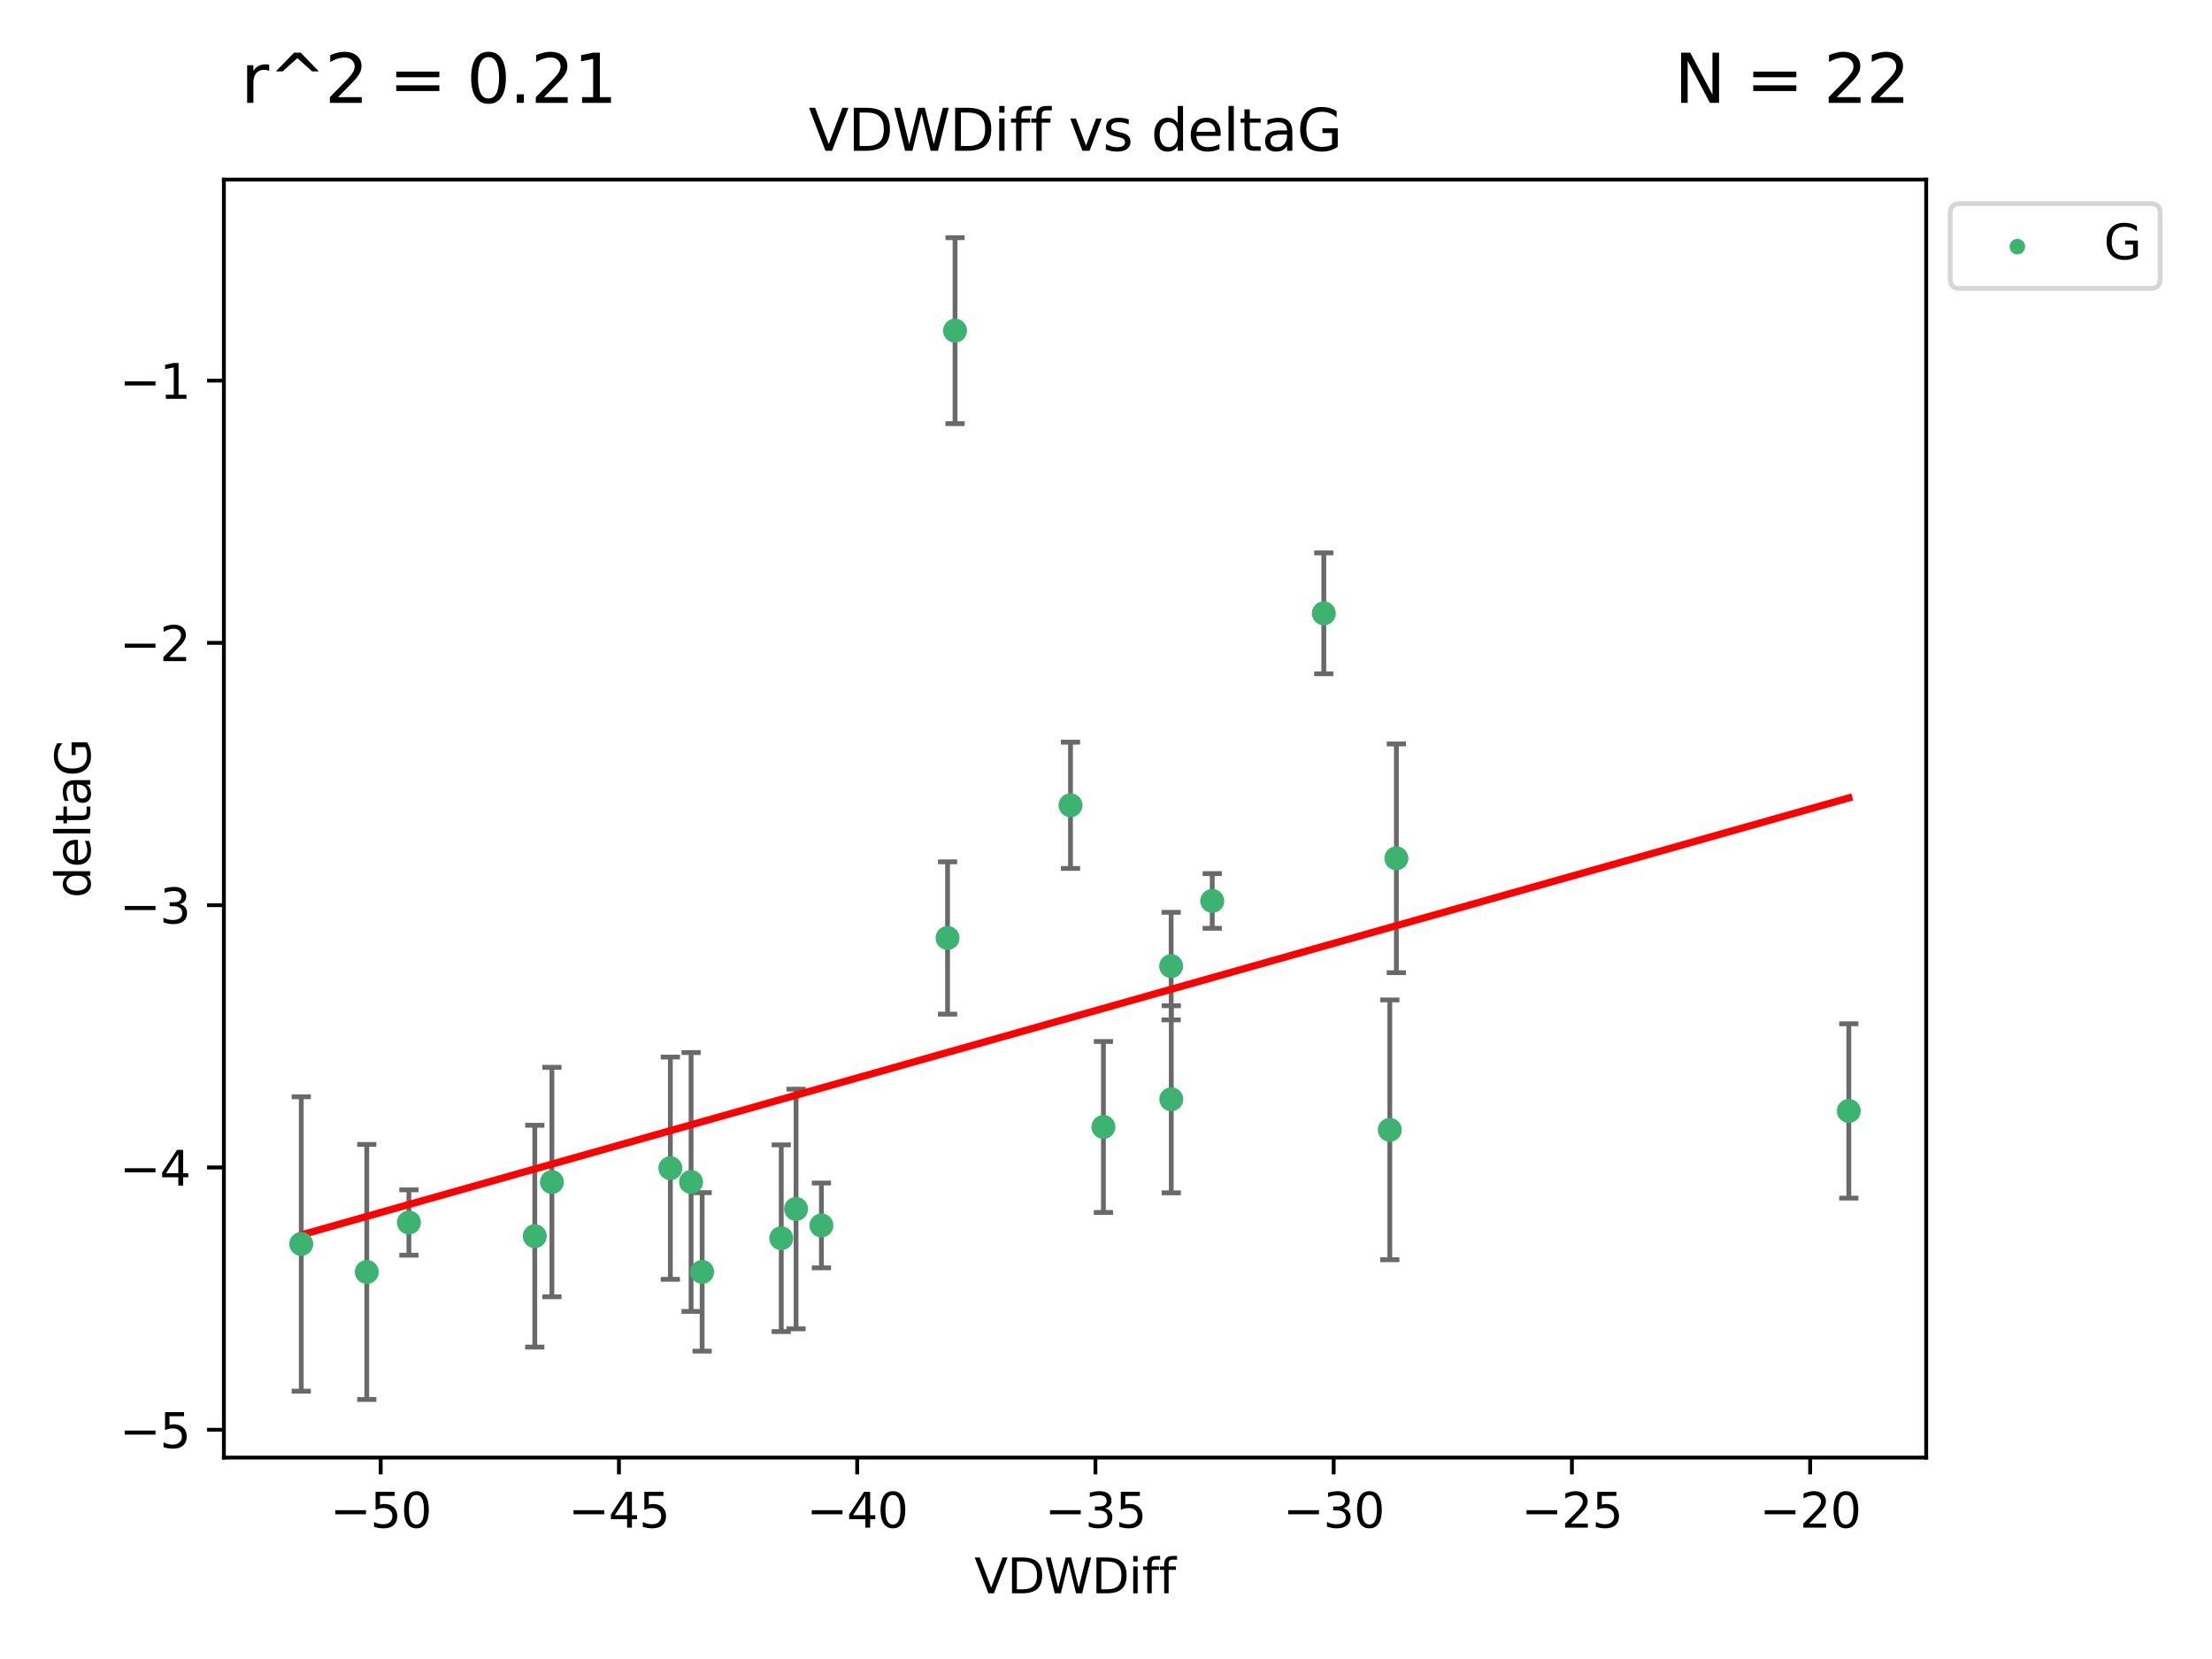<?xml version="1.0" encoding="utf-8" standalone="no"?>
<!DOCTYPE svg PUBLIC "-//W3C//DTD SVG 1.1//EN"
  "http://www.w3.org/Graphics/SVG/1.1/DTD/svg11.dtd">
<svg xmlns:xlink="http://www.w3.org/1999/xlink" width="460.8pt" height="345.6pt" viewBox="0 0 460.8 345.6" xmlns="http://www.w3.org/2000/svg" version="1.1">
 <defs>
  <style type="text/css">*{stroke-linejoin: round; stroke-linecap: butt}</style>
 </defs>
 <g id="figure_1">
  <g id="patch_1">
   <path d="M 0 345.6 
L 460.8 345.6 
L 460.8 0 
L 0 0 
z
" style="fill: #ffffff"/>
  </g>
  <g id="axes_1">
   <g id="patch_2">
    <path d="M 46.64 303.64 
L 401.26 303.64 
L 401.26 37.411 
L 46.64 37.411 
z
" style="fill: #ffffff"/>
   </g>
   <g id="PathCollection_1">
    <defs>
     <path id="mb3f21d7833" d="M 0 1.118 
C 0.297 1.118 0.581 1 0.791 0.791 
C 1 0.581 1.118 0.297 1.118 0 
C 1.118 -0.297 1 -0.581 0.791 -0.791 
C 0.581 -1 0.297 -1.118 0 -1.118 
C -0.297 -1.118 -0.581 -1 -0.791 -0.791 
C -1 -0.581 -1.118 -0.297 -1.118 0 
C -1.118 0.297 -1 0.581 -0.791 0.791 
C -0.581 1 -0.297 1.118 0 1.118 
z
" style="stroke: #3cb371"/>
    </defs>
    <g clip-path="url(#pd05e2913fe)">
     <use xlink:href="#mb3f21d7833" x="76.404" y="264.972" style="fill: #3cb371; stroke: #3cb371"/>
     <use xlink:href="#mb3f21d7833" x="139.648" y="243.357" style="fill: #3cb371; stroke: #3cb371"/>
     <use xlink:href="#mb3f21d7833" x="62.759" y="259.141" style="fill: #3cb371; stroke: #3cb371"/>
     <use xlink:href="#mb3f21d7833" x="165.834" y="251.854" style="fill: #3cb371; stroke: #3cb371"/>
     <use xlink:href="#mb3f21d7833" x="111.405" y="257.518" style="fill: #3cb371; stroke: #3cb371"/>
     <use xlink:href="#mb3f21d7833" x="143.964" y="246.229" style="fill: #3cb371; stroke: #3cb371"/>
     <use xlink:href="#mb3f21d7833" x="171.115" y="255.28" style="fill: #3cb371; stroke: #3cb371"/>
     <use xlink:href="#mb3f21d7833" x="162.749" y="257.942" style="fill: #3cb371; stroke: #3cb371"/>
     <use xlink:href="#mb3f21d7833" x="198.95" y="68.883" style="fill: #3cb371; stroke: #3cb371"/>
     <use xlink:href="#mb3f21d7833" x="85.18" y="254.674" style="fill: #3cb371; stroke: #3cb371"/>
     <use xlink:href="#mb3f21d7833" x="114.971" y="246.241" style="fill: #3cb371; stroke: #3cb371"/>
     <use xlink:href="#mb3f21d7833" x="146.271" y="264.956" style="fill: #3cb371; stroke: #3cb371"/>
     <use xlink:href="#mb3f21d7833" x="229.861" y="234.768" style="fill: #3cb371; stroke: #3cb371"/>
     <use xlink:href="#mb3f21d7833" x="243.971" y="201.259" style="fill: #3cb371; stroke: #3cb371"/>
     <use xlink:href="#mb3f21d7833" x="243.998" y="229.002" style="fill: #3cb371; stroke: #3cb371"/>
     <use xlink:href="#mb3f21d7833" x="275.773" y="127.765" style="fill: #3cb371; stroke: #3cb371"/>
     <use xlink:href="#mb3f21d7833" x="223.004" y="167.759" style="fill: #3cb371; stroke: #3cb371"/>
     <use xlink:href="#mb3f21d7833" x="252.532" y="187.683" style="fill: #3cb371; stroke: #3cb371"/>
     <use xlink:href="#mb3f21d7833" x="197.395" y="195.399" style="fill: #3cb371; stroke: #3cb371"/>
     <use xlink:href="#mb3f21d7833" x="290.89" y="178.803" style="fill: #3cb371; stroke: #3cb371"/>
     <use xlink:href="#mb3f21d7833" x="289.522" y="235.362" style="fill: #3cb371; stroke: #3cb371"/>
     <use xlink:href="#mb3f21d7833" x="385.141" y="231.428" style="fill: #3cb371; stroke: #3cb371"/>
    </g>
   </g>
   <g id="matplotlib.axis_1">
    <g id="xtick_1">
     <g id="line2d_1">
      <defs>
       <path id="me0651beda6" d="M 0 0 
L 0 3.5 
" style="stroke: #000000; stroke-width: 0.8"/>
      </defs>
      <g>
       <use xlink:href="#me0651beda6" x="79.307" y="303.64" style="stroke: #000000; stroke-width: 0.8"/>
      </g>
     </g>
     <g id="text_1">
      <!-- −50 -->
      <g transform="translate(68.755 318.238)scale(0.1 -0.1)">
       <defs>
        <path id="DejaVuSans-2212" d="M 678 2272 
L 4684 2272 
L 4684 1741 
L 678 1741 
L 678 2272 
z
" transform="scale(0.016)"/>
        <path id="DejaVuSans-35" d="M 691 4666 
L 3169 4666 
L 3169 4134 
L 1269 4134 
L 1269 2991 
Q 1406 3038 1543 3061 
Q 1681 3084 1819 3084 
Q 2600 3084 3056 2656 
Q 3513 2228 3513 1497 
Q 3513 744 3044 326 
Q 2575 -91 1722 -91 
Q 1428 -91 1123 -41 
Q 819 9 494 109 
L 494 744 
Q 775 591 1075 516 
Q 1375 441 1709 441 
Q 2250 441 2565 725 
Q 2881 1009 2881 1497 
Q 2881 1984 2565 2268 
Q 2250 2553 1709 2553 
Q 1456 2553 1204 2497 
Q 953 2441 691 2322 
L 691 4666 
z
" transform="scale(0.016)"/>
        <path id="DejaVuSans-30" d="M 2034 4250 
Q 1547 4250 1301 3770 
Q 1056 3291 1056 2328 
Q 1056 1369 1301 889 
Q 1547 409 2034 409 
Q 2525 409 2770 889 
Q 3016 1369 3016 2328 
Q 3016 3291 2770 3770 
Q 2525 4250 2034 4250 
z
M 2034 4750 
Q 2819 4750 3233 4129 
Q 3647 3509 3647 2328 
Q 3647 1150 3233 529 
Q 2819 -91 2034 -91 
Q 1250 -91 836 529 
Q 422 1150 422 2328 
Q 422 3509 836 4129 
Q 1250 4750 2034 4750 
z
" transform="scale(0.016)"/>
       </defs>
       <use xlink:href="#DejaVuSans-2212"/>
       <use xlink:href="#DejaVuSans-35" x="83.789"/>
       <use xlink:href="#DejaVuSans-30" x="147.412"/>
      </g>
     </g>
    </g>
    <g id="xtick_2">
     <g id="line2d_2">
      <g>
       <use xlink:href="#me0651beda6" x="128.937" y="303.64" style="stroke: #000000; stroke-width: 0.8"/>
      </g>
     </g>
     <g id="text_2">
      <!-- −45 -->
      <g transform="translate(118.385 318.238)scale(0.1 -0.1)">
       <defs>
        <path id="DejaVuSans-34" d="M 2419 4116 
L 825 1625 
L 2419 1625 
L 2419 4116 
z
M 2253 4666 
L 3047 4666 
L 3047 1625 
L 3713 1625 
L 3713 1100 
L 3047 1100 
L 3047 0 
L 2419 0 
L 2419 1100 
L 313 1100 
L 313 1709 
L 2253 4666 
z
" transform="scale(0.016)"/>
       </defs>
       <use xlink:href="#DejaVuSans-2212"/>
       <use xlink:href="#DejaVuSans-34" x="83.789"/>
       <use xlink:href="#DejaVuSans-35" x="147.412"/>
      </g>
     </g>
    </g>
    <g id="xtick_3">
     <g id="line2d_3">
      <g>
       <use xlink:href="#me0651beda6" x="178.568" y="303.64" style="stroke: #000000; stroke-width: 0.8"/>
      </g>
     </g>
     <g id="text_3">
      <!-- −40 -->
      <g transform="translate(168.016 318.238)scale(0.1 -0.1)">
       <use xlink:href="#DejaVuSans-2212"/>
       <use xlink:href="#DejaVuSans-34" x="83.789"/>
       <use xlink:href="#DejaVuSans-30" x="147.412"/>
      </g>
     </g>
    </g>
    <g id="xtick_4">
     <g id="line2d_4">
      <g>
       <use xlink:href="#me0651beda6" x="228.198" y="303.64" style="stroke: #000000; stroke-width: 0.8"/>
      </g>
     </g>
     <g id="text_4">
      <!-- −35 -->
      <g transform="translate(217.646 318.238)scale(0.1 -0.1)">
       <defs>
        <path id="DejaVuSans-33" d="M 2597 2516 
Q 3050 2419 3304 2112 
Q 3559 1806 3559 1356 
Q 3559 666 3084 287 
Q 2609 -91 1734 -91 
Q 1441 -91 1130 -33 
Q 819 25 488 141 
L 488 750 
Q 750 597 1062 519 
Q 1375 441 1716 441 
Q 2309 441 2620 675 
Q 2931 909 2931 1356 
Q 2931 1769 2642 2001 
Q 2353 2234 1838 2234 
L 1294 2234 
L 1294 2753 
L 1863 2753 
Q 2328 2753 2575 2939 
Q 2822 3125 2822 3475 
Q 2822 3834 2567 4026 
Q 2313 4219 1838 4219 
Q 1578 4219 1281 4162 
Q 984 4106 628 3988 
L 628 4550 
Q 988 4650 1302 4700 
Q 1616 4750 1894 4750 
Q 2613 4750 3031 4423 
Q 3450 4097 3450 3541 
Q 3450 3153 3228 2886 
Q 3006 2619 2597 2516 
z
" transform="scale(0.016)"/>
       </defs>
       <use xlink:href="#DejaVuSans-2212"/>
       <use xlink:href="#DejaVuSans-33" x="83.789"/>
       <use xlink:href="#DejaVuSans-35" x="147.412"/>
      </g>
     </g>
    </g>
    <g id="xtick_5">
     <g id="line2d_5">
      <g>
       <use xlink:href="#me0651beda6" x="277.829" y="303.64" style="stroke: #000000; stroke-width: 0.8"/>
      </g>
     </g>
     <g id="text_5">
      <!-- −30 -->
      <g transform="translate(267.277 318.238)scale(0.1 -0.1)">
       <use xlink:href="#DejaVuSans-2212"/>
       <use xlink:href="#DejaVuSans-33" x="83.789"/>
       <use xlink:href="#DejaVuSans-30" x="147.412"/>
      </g>
     </g>
    </g>
    <g id="xtick_6">
     <g id="line2d_6">
      <g>
       <use xlink:href="#me0651beda6" x="327.459" y="303.64" style="stroke: #000000; stroke-width: 0.8"/>
      </g>
     </g>
     <g id="text_6">
      <!-- −25 -->
      <g transform="translate(316.907 318.238)scale(0.1 -0.1)">
       <defs>
        <path id="DejaVuSans-32" d="M 1228 531 
L 3431 531 
L 3431 0 
L 469 0 
L 469 531 
Q 828 903 1448 1529 
Q 2069 2156 2228 2338 
Q 2531 2678 2651 2914 
Q 2772 3150 2772 3378 
Q 2772 3750 2511 3984 
Q 2250 4219 1831 4219 
Q 1534 4219 1204 4116 
Q 875 4013 500 3803 
L 500 4441 
Q 881 4594 1212 4672 
Q 1544 4750 1819 4750 
Q 2544 4750 2975 4387 
Q 3406 4025 3406 3419 
Q 3406 3131 3298 2873 
Q 3191 2616 2906 2266 
Q 2828 2175 2409 1742 
Q 1991 1309 1228 531 
z
" transform="scale(0.016)"/>
       </defs>
       <use xlink:href="#DejaVuSans-2212"/>
       <use xlink:href="#DejaVuSans-32" x="83.789"/>
       <use xlink:href="#DejaVuSans-35" x="147.412"/>
      </g>
     </g>
    </g>
    <g id="xtick_7">
     <g id="line2d_7">
      <g>
       <use xlink:href="#me0651beda6" x="377.09" y="303.64" style="stroke: #000000; stroke-width: 0.8"/>
      </g>
     </g>
     <g id="text_7">
      <!-- −20 -->
      <g transform="translate(366.538 318.238)scale(0.1 -0.1)">
       <use xlink:href="#DejaVuSans-2212"/>
       <use xlink:href="#DejaVuSans-32" x="83.789"/>
       <use xlink:href="#DejaVuSans-30" x="147.412"/>
      </g>
     </g>
    </g>
    <g id="text_8">
     <!-- VDWDiff -->
     <g transform="translate(202.977 331.917)scale(0.1 -0.1)">
      <defs>
       <path id="DejaVuSans-56" d="M 1831 0 
L 50 4666 
L 709 4666 
L 2188 738 
L 3669 4666 
L 4325 4666 
L 2547 0 
L 1831 0 
z
" transform="scale(0.016)"/>
       <path id="DejaVuSans-44" d="M 1259 4147 
L 1259 519 
L 2022 519 
Q 2988 519 3436 956 
Q 3884 1394 3884 2338 
Q 3884 3275 3436 3711 
Q 2988 4147 2022 4147 
L 1259 4147 
z
M 628 4666 
L 1925 4666 
Q 3281 4666 3915 4102 
Q 4550 3538 4550 2338 
Q 4550 1131 3912 565 
Q 3275 0 1925 0 
L 628 0 
L 628 4666 
z
" transform="scale(0.016)"/>
       <path id="DejaVuSans-57" d="M 213 4666 
L 850 4666 
L 1831 722 
L 2809 4666 
L 3519 4666 
L 4500 722 
L 5478 4666 
L 6119 4666 
L 4947 0 
L 4153 0 
L 3169 4050 
L 2175 0 
L 1381 0 
L 213 4666 
z
" transform="scale(0.016)"/>
       <path id="DejaVuSans-69" d="M 603 3500 
L 1178 3500 
L 1178 0 
L 603 0 
L 603 3500 
z
M 603 4863 
L 1178 4863 
L 1178 4134 
L 603 4134 
L 603 4863 
z
" transform="scale(0.016)"/>
       <path id="DejaVuSans-66" d="M 2375 4863 
L 2375 4384 
L 1825 4384 
Q 1516 4384 1395 4259 
Q 1275 4134 1275 3809 
L 1275 3500 
L 2222 3500 
L 2222 3053 
L 1275 3053 
L 1275 0 
L 697 0 
L 697 3053 
L 147 3053 
L 147 3500 
L 697 3500 
L 697 3744 
Q 697 4328 969 4595 
Q 1241 4863 1831 4863 
L 2375 4863 
z
" transform="scale(0.016)"/>
      </defs>
      <use xlink:href="#DejaVuSans-56"/>
      <use xlink:href="#DejaVuSans-44" x="68.408"/>
      <use xlink:href="#DejaVuSans-57" x="145.41"/>
      <use xlink:href="#DejaVuSans-44" x="244.287"/>
      <use xlink:href="#DejaVuSans-69" x="321.289"/>
      <use xlink:href="#DejaVuSans-66" x="349.072"/>
      <use xlink:href="#DejaVuSans-66" x="384.277"/>
     </g>
    </g>
   </g>
   <g id="matplotlib.axis_2">
    <g id="ytick_1">
     <g id="line2d_8">
      <defs>
       <path id="m5c921b31ed" d="M 0 0 
L -3.5 0 
" style="stroke: #000000; stroke-width: 0.8"/>
      </defs>
      <g>
       <use xlink:href="#m5c921b31ed" x="46.64" y="297.844" style="stroke: #000000; stroke-width: 0.8"/>
      </g>
     </g>
     <g id="text_9">
      <!-- −5 -->
      <g transform="translate(24.898 301.643)scale(0.1 -0.1)">
       <use xlink:href="#DejaVuSans-2212"/>
       <use xlink:href="#DejaVuSans-35" x="83.789"/>
      </g>
     </g>
    </g>
    <g id="ytick_2">
     <g id="line2d_9">
      <g>
       <use xlink:href="#m5c921b31ed" x="46.64" y="243.204" style="stroke: #000000; stroke-width: 0.8"/>
      </g>
     </g>
     <g id="text_10">
      <!-- −4 -->
      <g transform="translate(24.898 247.003)scale(0.1 -0.1)">
       <use xlink:href="#DejaVuSans-2212"/>
       <use xlink:href="#DejaVuSans-34" x="83.789"/>
      </g>
     </g>
    </g>
    <g id="ytick_3">
     <g id="line2d_10">
      <g>
       <use xlink:href="#m5c921b31ed" x="46.64" y="188.564" style="stroke: #000000; stroke-width: 0.8"/>
      </g>
     </g>
     <g id="text_11">
      <!-- −3 -->
      <g transform="translate(24.898 192.364)scale(0.1 -0.1)">
       <use xlink:href="#DejaVuSans-2212"/>
       <use xlink:href="#DejaVuSans-33" x="83.789"/>
      </g>
     </g>
    </g>
    <g id="ytick_4">
     <g id="line2d_11">
      <g>
       <use xlink:href="#m5c921b31ed" x="46.64" y="133.924" style="stroke: #000000; stroke-width: 0.8"/>
      </g>
     </g>
     <g id="text_12">
      <!-- −2 -->
      <g transform="translate(24.898 137.724)scale(0.1 -0.1)">
       <use xlink:href="#DejaVuSans-2212"/>
       <use xlink:href="#DejaVuSans-32" x="83.789"/>
      </g>
     </g>
    </g>
    <g id="ytick_5">
     <g id="line2d_12">
      <g>
       <use xlink:href="#m5c921b31ed" x="46.64" y="79.284" style="stroke: #000000; stroke-width: 0.8"/>
      </g>
     </g>
     <g id="text_13">
      <!-- −1 -->
      <g transform="translate(24.898 83.084)scale(0.1 -0.1)">
       <defs>
        <path id="DejaVuSans-31" d="M 794 531 
L 1825 531 
L 1825 4091 
L 703 3866 
L 703 4441 
L 1819 4666 
L 2450 4666 
L 2450 531 
L 3481 531 
L 3481 0 
L 794 0 
L 794 531 
z
" transform="scale(0.016)"/>
       </defs>
       <use xlink:href="#DejaVuSans-2212"/>
       <use xlink:href="#DejaVuSans-31" x="83.789"/>
      </g>
     </g>
    </g>
    <g id="text_14">
     <!-- deltaG -->
     <g transform="translate(18.818 187.064)rotate(-90)scale(0.1 -0.1)">
      <defs>
       <path id="DejaVuSans-64" d="M 2906 2969 
L 2906 4863 
L 3481 4863 
L 3481 0 
L 2906 0 
L 2906 525 
Q 2725 213 2448 61 
Q 2172 -91 1784 -91 
Q 1150 -91 751 415 
Q 353 922 353 1747 
Q 353 2572 751 3078 
Q 1150 3584 1784 3584 
Q 2172 3584 2448 3432 
Q 2725 3281 2906 2969 
z
M 947 1747 
Q 947 1113 1208 752 
Q 1469 391 1925 391 
Q 2381 391 2643 752 
Q 2906 1113 2906 1747 
Q 2906 2381 2643 2742 
Q 2381 3103 1925 3103 
Q 1469 3103 1208 2742 
Q 947 2381 947 1747 
z
" transform="scale(0.016)"/>
       <path id="DejaVuSans-65" d="M 3597 1894 
L 3597 1613 
L 953 1613 
Q 991 1019 1311 708 
Q 1631 397 2203 397 
Q 2534 397 2845 478 
Q 3156 559 3463 722 
L 3463 178 
Q 3153 47 2828 -22 
Q 2503 -91 2169 -91 
Q 1331 -91 842 396 
Q 353 884 353 1716 
Q 353 2575 817 3079 
Q 1281 3584 2069 3584 
Q 2775 3584 3186 3129 
Q 3597 2675 3597 1894 
z
M 3022 2063 
Q 3016 2534 2758 2815 
Q 2500 3097 2075 3097 
Q 1594 3097 1305 2825 
Q 1016 2553 972 2059 
L 3022 2063 
z
" transform="scale(0.016)"/>
       <path id="DejaVuSans-6c" d="M 603 4863 
L 1178 4863 
L 1178 0 
L 603 0 
L 603 4863 
z
" transform="scale(0.016)"/>
       <path id="DejaVuSans-74" d="M 1172 4494 
L 1172 3500 
L 2356 3500 
L 2356 3053 
L 1172 3053 
L 1172 1153 
Q 1172 725 1289 603 
Q 1406 481 1766 481 
L 2356 481 
L 2356 0 
L 1766 0 
Q 1100 0 847 248 
Q 594 497 594 1153 
L 594 3053 
L 172 3053 
L 172 3500 
L 594 3500 
L 594 4494 
L 1172 4494 
z
" transform="scale(0.016)"/>
       <path id="DejaVuSans-61" d="M 2194 1759 
Q 1497 1759 1228 1600 
Q 959 1441 959 1056 
Q 959 750 1161 570 
Q 1363 391 1709 391 
Q 2188 391 2477 730 
Q 2766 1069 2766 1631 
L 2766 1759 
L 2194 1759 
z
M 3341 1997 
L 3341 0 
L 2766 0 
L 2766 531 
Q 2569 213 2275 61 
Q 1981 -91 1556 -91 
Q 1019 -91 701 211 
Q 384 513 384 1019 
Q 384 1609 779 1909 
Q 1175 2209 1959 2209 
L 2766 2209 
L 2766 2266 
Q 2766 2663 2505 2880 
Q 2244 3097 1772 3097 
Q 1472 3097 1187 3025 
Q 903 2953 641 2809 
L 641 3341 
Q 956 3463 1253 3523 
Q 1550 3584 1831 3584 
Q 2591 3584 2966 3190 
Q 3341 2797 3341 1997 
z
" transform="scale(0.016)"/>
       <path id="DejaVuSans-47" d="M 3809 666 
L 3809 1919 
L 2778 1919 
L 2778 2438 
L 4434 2438 
L 4434 434 
Q 4069 175 3628 42 
Q 3188 -91 2688 -91 
Q 1594 -91 976 548 
Q 359 1188 359 2328 
Q 359 3472 976 4111 
Q 1594 4750 2688 4750 
Q 3144 4750 3555 4637 
Q 3966 4525 4313 4306 
L 4313 3634 
Q 3963 3931 3569 4081 
Q 3175 4231 2741 4231 
Q 1884 4231 1454 3753 
Q 1025 3275 1025 2328 
Q 1025 1384 1454 906 
Q 1884 428 2741 428 
Q 3075 428 3337 486 
Q 3600 544 3809 666 
z
" transform="scale(0.016)"/>
      </defs>
      <use xlink:href="#DejaVuSans-64"/>
      <use xlink:href="#DejaVuSans-65" x="63.477"/>
      <use xlink:href="#DejaVuSans-6c" x="125"/>
      <use xlink:href="#DejaVuSans-74" x="152.783"/>
      <use xlink:href="#DejaVuSans-61" x="191.992"/>
      <use xlink:href="#DejaVuSans-47" x="253.271"/>
     </g>
    </g>
   </g>
   <g id="LineCollection_1">
    <path d="M 76.404 291.539 
L 76.404 238.405 
" clip-path="url(#pd05e2913fe)" style="fill: none; stroke: #696969"/>
    <path d="M 139.648 266.51 
L 139.648 220.204 
" clip-path="url(#pd05e2913fe)" style="fill: none; stroke: #696969"/>
    <path d="M 62.759 289.801 
L 62.759 228.482 
" clip-path="url(#pd05e2913fe)" style="fill: none; stroke: #696969"/>
    <path d="M 165.834 276.82 
L 165.834 226.888 
" clip-path="url(#pd05e2913fe)" style="fill: none; stroke: #696969"/>
    <path d="M 111.405 280.619 
L 111.405 234.417 
" clip-path="url(#pd05e2913fe)" style="fill: none; stroke: #696969"/>
    <path d="M 143.964 273.192 
L 143.964 219.267 
" clip-path="url(#pd05e2913fe)" style="fill: none; stroke: #696969"/>
    <path d="M 171.115 264.116 
L 171.115 246.445 
" clip-path="url(#pd05e2913fe)" style="fill: none; stroke: #696969"/>
    <path d="M 162.749 277.391 
L 162.749 238.493 
" clip-path="url(#pd05e2913fe)" style="fill: none; stroke: #696969"/>
    <path d="M 198.95 88.254 
L 198.95 49.513 
" clip-path="url(#pd05e2913fe)" style="fill: none; stroke: #696969"/>
    <path d="M 85.18 261.477 
L 85.18 247.87 
" clip-path="url(#pd05e2913fe)" style="fill: none; stroke: #696969"/>
    <path d="M 114.971 270.142 
L 114.971 222.34 
" clip-path="url(#pd05e2913fe)" style="fill: none; stroke: #696969"/>
    <path d="M 146.271 281.463 
L 146.271 248.45 
" clip-path="url(#pd05e2913fe)" style="fill: none; stroke: #696969"/>
    <path d="M 229.861 252.578 
L 229.861 216.959 
" clip-path="url(#pd05e2913fe)" style="fill: none; stroke: #696969"/>
    <path d="M 243.971 212.466 
L 243.971 190.051 
" clip-path="url(#pd05e2913fe)" style="fill: none; stroke: #696969"/>
    <path d="M 243.998 248.489 
L 243.998 209.516 
" clip-path="url(#pd05e2913fe)" style="fill: none; stroke: #696969"/>
    <path d="M 275.773 140.357 
L 275.773 115.174 
" clip-path="url(#pd05e2913fe)" style="fill: none; stroke: #696969"/>
    <path d="M 223.004 180.911 
L 223.004 154.608 
" clip-path="url(#pd05e2913fe)" style="fill: none; stroke: #696969"/>
    <path d="M 252.532 193.382 
L 252.532 181.984 
" clip-path="url(#pd05e2913fe)" style="fill: none; stroke: #696969"/>
    <path d="M 197.395 211.267 
L 197.395 179.53 
" clip-path="url(#pd05e2913fe)" style="fill: none; stroke: #696969"/>
    <path d="M 290.89 202.627 
L 290.89 154.978 
" clip-path="url(#pd05e2913fe)" style="fill: none; stroke: #696969"/>
    <path d="M 289.522 262.421 
L 289.522 208.303 
" clip-path="url(#pd05e2913fe)" style="fill: none; stroke: #696969"/>
    <path d="M 385.141 249.586 
L 385.141 213.27 
" clip-path="url(#pd05e2913fe)" style="fill: none; stroke: #696969"/>
   </g>
   <g id="line2d_13">
    <defs>
     <path id="mfa172a8f27" d="M 2 0 
L -2 -0 
" style="stroke: #696969"/>
    </defs>
    <g clip-path="url(#pd05e2913fe)">
     <use xlink:href="#mfa172a8f27" x="76.404" y="291.539" style="fill: #696969; stroke: #696969"/>
     <use xlink:href="#mfa172a8f27" x="139.648" y="266.51" style="fill: #696969; stroke: #696969"/>
     <use xlink:href="#mfa172a8f27" x="62.759" y="289.801" style="fill: #696969; stroke: #696969"/>
     <use xlink:href="#mfa172a8f27" x="165.834" y="276.82" style="fill: #696969; stroke: #696969"/>
     <use xlink:href="#mfa172a8f27" x="111.405" y="280.619" style="fill: #696969; stroke: #696969"/>
     <use xlink:href="#mfa172a8f27" x="143.964" y="273.192" style="fill: #696969; stroke: #696969"/>
     <use xlink:href="#mfa172a8f27" x="171.115" y="264.116" style="fill: #696969; stroke: #696969"/>
     <use xlink:href="#mfa172a8f27" x="162.749" y="277.391" style="fill: #696969; stroke: #696969"/>
     <use xlink:href="#mfa172a8f27" x="198.95" y="88.254" style="fill: #696969; stroke: #696969"/>
     <use xlink:href="#mfa172a8f27" x="85.18" y="261.477" style="fill: #696969; stroke: #696969"/>
     <use xlink:href="#mfa172a8f27" x="114.971" y="270.142" style="fill: #696969; stroke: #696969"/>
     <use xlink:href="#mfa172a8f27" x="146.271" y="281.463" style="fill: #696969; stroke: #696969"/>
     <use xlink:href="#mfa172a8f27" x="229.861" y="252.578" style="fill: #696969; stroke: #696969"/>
     <use xlink:href="#mfa172a8f27" x="243.971" y="212.466" style="fill: #696969; stroke: #696969"/>
     <use xlink:href="#mfa172a8f27" x="243.998" y="248.489" style="fill: #696969; stroke: #696969"/>
     <use xlink:href="#mfa172a8f27" x="275.773" y="140.357" style="fill: #696969; stroke: #696969"/>
     <use xlink:href="#mfa172a8f27" x="223.004" y="180.911" style="fill: #696969; stroke: #696969"/>
     <use xlink:href="#mfa172a8f27" x="252.532" y="193.382" style="fill: #696969; stroke: #696969"/>
     <use xlink:href="#mfa172a8f27" x="197.395" y="211.267" style="fill: #696969; stroke: #696969"/>
     <use xlink:href="#mfa172a8f27" x="290.89" y="202.627" style="fill: #696969; stroke: #696969"/>
     <use xlink:href="#mfa172a8f27" x="289.522" y="262.421" style="fill: #696969; stroke: #696969"/>
     <use xlink:href="#mfa172a8f27" x="385.141" y="249.586" style="fill: #696969; stroke: #696969"/>
    </g>
   </g>
   <g id="line2d_14">
    <g clip-path="url(#pd05e2913fe)">
     <use xlink:href="#mfa172a8f27" x="76.404" y="238.405" style="fill: #696969; stroke: #696969"/>
     <use xlink:href="#mfa172a8f27" x="139.648" y="220.204" style="fill: #696969; stroke: #696969"/>
     <use xlink:href="#mfa172a8f27" x="62.759" y="228.482" style="fill: #696969; stroke: #696969"/>
     <use xlink:href="#mfa172a8f27" x="165.834" y="226.888" style="fill: #696969; stroke: #696969"/>
     <use xlink:href="#mfa172a8f27" x="111.405" y="234.417" style="fill: #696969; stroke: #696969"/>
     <use xlink:href="#mfa172a8f27" x="143.964" y="219.267" style="fill: #696969; stroke: #696969"/>
     <use xlink:href="#mfa172a8f27" x="171.115" y="246.445" style="fill: #696969; stroke: #696969"/>
     <use xlink:href="#mfa172a8f27" x="162.749" y="238.493" style="fill: #696969; stroke: #696969"/>
     <use xlink:href="#mfa172a8f27" x="198.95" y="49.513" style="fill: #696969; stroke: #696969"/>
     <use xlink:href="#mfa172a8f27" x="85.18" y="247.87" style="fill: #696969; stroke: #696969"/>
     <use xlink:href="#mfa172a8f27" x="114.971" y="222.34" style="fill: #696969; stroke: #696969"/>
     <use xlink:href="#mfa172a8f27" x="146.271" y="248.45" style="fill: #696969; stroke: #696969"/>
     <use xlink:href="#mfa172a8f27" x="229.861" y="216.959" style="fill: #696969; stroke: #696969"/>
     <use xlink:href="#mfa172a8f27" x="243.971" y="190.051" style="fill: #696969; stroke: #696969"/>
     <use xlink:href="#mfa172a8f27" x="243.998" y="209.516" style="fill: #696969; stroke: #696969"/>
     <use xlink:href="#mfa172a8f27" x="275.773" y="115.174" style="fill: #696969; stroke: #696969"/>
     <use xlink:href="#mfa172a8f27" x="223.004" y="154.608" style="fill: #696969; stroke: #696969"/>
     <use xlink:href="#mfa172a8f27" x="252.532" y="181.984" style="fill: #696969; stroke: #696969"/>
     <use xlink:href="#mfa172a8f27" x="197.395" y="179.53" style="fill: #696969; stroke: #696969"/>
     <use xlink:href="#mfa172a8f27" x="290.89" y="154.978" style="fill: #696969; stroke: #696969"/>
     <use xlink:href="#mfa172a8f27" x="289.522" y="208.303" style="fill: #696969; stroke: #696969"/>
     <use xlink:href="#mfa172a8f27" x="385.141" y="213.27" style="fill: #696969; stroke: #696969"/>
    </g>
   </g>
   <g id="line2d_15">
    <path d="M 76.404 253.4 
L 139.648 235.542 
L 62.759 257.253 
L 165.834 228.148 
L 111.405 243.517 
L 143.964 234.323 
L 171.115 226.656 
L 162.749 229.019 
L 198.95 218.797 
L 85.18 250.922 
L 114.971 242.51 
L 146.271 233.672 
L 229.861 210.068 
L 243.971 206.084 
L 243.998 206.076 
L 275.773 197.104 
L 223.004 212.004 
L 252.532 203.666 
L 197.395 219.236 
L 290.89 192.835 
L 289.522 193.222 
L 385.141 166.221 
" clip-path="url(#pd05e2913fe)" style="fill: none; stroke: #ff0000; stroke-width: 1.5; stroke-linecap: square"/>
   </g>
   <g id="line2d_16">
    <defs>
     <path id="m84d184f201" d="M 0 2 
C 0.53 2 1.039 1.789 1.414 1.414 
C 1.789 1.039 2 0.53 2 0 
C 2 -0.53 1.789 -1.039 1.414 -1.414 
C 1.039 -1.789 0.53 -2 0 -2 
C -0.53 -2 -1.039 -1.789 -1.414 -1.414 
C -1.789 -1.039 -2 -0.53 -2 0 
C -2 0.53 -1.789 1.039 -1.414 1.414 
C -1.039 1.789 -0.53 2 0 2 
z
" style="stroke: #3cb371"/>
    </defs>
    <g clip-path="url(#pd05e2913fe)">
     <use xlink:href="#m84d184f201" x="76.404" y="264.972" style="fill: #3cb371; stroke: #3cb371"/>
     <use xlink:href="#m84d184f201" x="139.648" y="243.357" style="fill: #3cb371; stroke: #3cb371"/>
     <use xlink:href="#m84d184f201" x="62.759" y="259.141" style="fill: #3cb371; stroke: #3cb371"/>
     <use xlink:href="#m84d184f201" x="165.834" y="251.854" style="fill: #3cb371; stroke: #3cb371"/>
     <use xlink:href="#m84d184f201" x="111.405" y="257.518" style="fill: #3cb371; stroke: #3cb371"/>
     <use xlink:href="#m84d184f201" x="143.964" y="246.229" style="fill: #3cb371; stroke: #3cb371"/>
     <use xlink:href="#m84d184f201" x="171.115" y="255.28" style="fill: #3cb371; stroke: #3cb371"/>
     <use xlink:href="#m84d184f201" x="162.749" y="257.942" style="fill: #3cb371; stroke: #3cb371"/>
     <use xlink:href="#m84d184f201" x="198.95" y="68.883" style="fill: #3cb371; stroke: #3cb371"/>
     <use xlink:href="#m84d184f201" x="85.18" y="254.674" style="fill: #3cb371; stroke: #3cb371"/>
     <use xlink:href="#m84d184f201" x="114.971" y="246.241" style="fill: #3cb371; stroke: #3cb371"/>
     <use xlink:href="#m84d184f201" x="146.271" y="264.956" style="fill: #3cb371; stroke: #3cb371"/>
     <use xlink:href="#m84d184f201" x="229.861" y="234.768" style="fill: #3cb371; stroke: #3cb371"/>
     <use xlink:href="#m84d184f201" x="243.971" y="201.259" style="fill: #3cb371; stroke: #3cb371"/>
     <use xlink:href="#m84d184f201" x="243.998" y="229.002" style="fill: #3cb371; stroke: #3cb371"/>
     <use xlink:href="#m84d184f201" x="275.773" y="127.765" style="fill: #3cb371; stroke: #3cb371"/>
     <use xlink:href="#m84d184f201" x="223.004" y="167.759" style="fill: #3cb371; stroke: #3cb371"/>
     <use xlink:href="#m84d184f201" x="252.532" y="187.683" style="fill: #3cb371; stroke: #3cb371"/>
     <use xlink:href="#m84d184f201" x="197.395" y="195.399" style="fill: #3cb371; stroke: #3cb371"/>
     <use xlink:href="#m84d184f201" x="290.89" y="178.803" style="fill: #3cb371; stroke: #3cb371"/>
     <use xlink:href="#m84d184f201" x="289.522" y="235.362" style="fill: #3cb371; stroke: #3cb371"/>
     <use xlink:href="#m84d184f201" x="385.141" y="231.428" style="fill: #3cb371; stroke: #3cb371"/>
    </g>
   </g>
   <g id="patch_3">
    <path d="M 46.64 303.64 
L 46.64 37.411 
" style="fill: none; stroke: #000000; stroke-width: 0.8; stroke-linejoin: miter; stroke-linecap: square"/>
   </g>
   <g id="patch_4">
    <path d="M 401.26 303.64 
L 401.26 37.411 
" style="fill: none; stroke: #000000; stroke-width: 0.8; stroke-linejoin: miter; stroke-linecap: square"/>
   </g>
   <g id="patch_5">
    <path d="M 46.64 303.64 
L 401.26 303.64 
" style="fill: none; stroke: #000000; stroke-width: 0.8; stroke-linejoin: miter; stroke-linecap: square"/>
   </g>
   <g id="patch_6">
    <path d="M 46.64 37.411 
L 401.26 37.411 
" style="fill: none; stroke: #000000; stroke-width: 0.8; stroke-linejoin: miter; stroke-linecap: square"/>
   </g>
   <g id="text_15">
    <!-- N = 22 -->
    <g transform="translate(348.795 21.426)scale(0.14 -0.14)">
     <defs>
      <path id="DejaVuSans-4e" d="M 628 4666 
L 1478 4666 
L 3547 763 
L 3547 4666 
L 4159 4666 
L 4159 0 
L 3309 0 
L 1241 3903 
L 1241 0 
L 628 0 
L 628 4666 
z
" transform="scale(0.016)"/>
      <path id="DejaVuSans-20" transform="scale(0.016)"/>
      <path id="DejaVuSans-3d" d="M 678 2906 
L 4684 2906 
L 4684 2381 
L 678 2381 
L 678 2906 
z
M 678 1631 
L 4684 1631 
L 4684 1100 
L 678 1100 
L 678 1631 
z
" transform="scale(0.016)"/>
     </defs>
     <use xlink:href="#DejaVuSans-4e"/>
     <use xlink:href="#DejaVuSans-20" x="74.805"/>
     <use xlink:href="#DejaVuSans-3d" x="106.592"/>
     <use xlink:href="#DejaVuSans-20" x="190.381"/>
     <use xlink:href="#DejaVuSans-32" x="222.168"/>
     <use xlink:href="#DejaVuSans-32" x="285.791"/>
    </g>
   </g>
   <g id="text_16">
    <!-- r^2 = 0.21 -->
    <g transform="translate(50.186 21.426)scale(0.14 -0.14)">
     <defs>
      <path id="DejaVuSans-72" d="M 2631 2963 
Q 2534 3019 2420 3045 
Q 2306 3072 2169 3072 
Q 1681 3072 1420 2755 
Q 1159 2438 1159 1844 
L 1159 0 
L 581 0 
L 581 3500 
L 1159 3500 
L 1159 2956 
Q 1341 3275 1631 3429 
Q 1922 3584 2338 3584 
Q 2397 3584 2469 3576 
Q 2541 3569 2628 3553 
L 2631 2963 
z
" transform="scale(0.016)"/>
      <path id="DejaVuSans-5e" d="M 2988 4666 
L 4684 2925 
L 4056 2925 
L 2681 4159 
L 1306 2925 
L 678 2925 
L 2375 4666 
L 2988 4666 
z
" transform="scale(0.016)"/>
      <path id="DejaVuSans-2e" d="M 684 794 
L 1344 794 
L 1344 0 
L 684 0 
L 684 794 
z
" transform="scale(0.016)"/>
     </defs>
     <use xlink:href="#DejaVuSans-72"/>
     <use xlink:href="#DejaVuSans-5e" x="41.113"/>
     <use xlink:href="#DejaVuSans-32" x="124.902"/>
     <use xlink:href="#DejaVuSans-20" x="188.525"/>
     <use xlink:href="#DejaVuSans-3d" x="220.312"/>
     <use xlink:href="#DejaVuSans-20" x="304.102"/>
     <use xlink:href="#DejaVuSans-30" x="335.889"/>
     <use xlink:href="#DejaVuSans-2e" x="399.512"/>
     <use xlink:href="#DejaVuSans-32" x="431.299"/>
     <use xlink:href="#DejaVuSans-31" x="494.922"/>
    </g>
   </g>
   <g id="text_17">
    <!-- VDWDiff vs deltaG -->
    <g transform="translate(168.445 31.411)scale(0.12 -0.12)">
     <defs>
      <path id="DejaVuSans-76" d="M 191 3500 
L 800 3500 
L 1894 563 
L 2988 3500 
L 3597 3500 
L 2284 0 
L 1503 0 
L 191 3500 
z
" transform="scale(0.016)"/>
      <path id="DejaVuSans-73" d="M 2834 3397 
L 2834 2853 
Q 2591 2978 2328 3040 
Q 2066 3103 1784 3103 
Q 1356 3103 1142 2972 
Q 928 2841 928 2578 
Q 928 2378 1081 2264 
Q 1234 2150 1697 2047 
L 1894 2003 
Q 2506 1872 2764 1633 
Q 3022 1394 3022 966 
Q 3022 478 2636 193 
Q 2250 -91 1575 -91 
Q 1294 -91 989 -36 
Q 684 19 347 128 
L 347 722 
Q 666 556 975 473 
Q 1284 391 1588 391 
Q 1994 391 2212 530 
Q 2431 669 2431 922 
Q 2431 1156 2273 1281 
Q 2116 1406 1581 1522 
L 1381 1569 
Q 847 1681 609 1914 
Q 372 2147 372 2553 
Q 372 3047 722 3315 
Q 1072 3584 1716 3584 
Q 2034 3584 2315 3537 
Q 2597 3491 2834 3397 
z
" transform="scale(0.016)"/>
     </defs>
     <use xlink:href="#DejaVuSans-56"/>
     <use xlink:href="#DejaVuSans-44" x="68.408"/>
     <use xlink:href="#DejaVuSans-57" x="145.41"/>
     <use xlink:href="#DejaVuSans-44" x="244.287"/>
     <use xlink:href="#DejaVuSans-69" x="321.289"/>
     <use xlink:href="#DejaVuSans-66" x="349.072"/>
     <use xlink:href="#DejaVuSans-66" x="384.277"/>
     <use xlink:href="#DejaVuSans-20" x="419.482"/>
     <use xlink:href="#DejaVuSans-76" x="451.27"/>
     <use xlink:href="#DejaVuSans-73" x="510.449"/>
     <use xlink:href="#DejaVuSans-20" x="562.549"/>
     <use xlink:href="#DejaVuSans-64" x="594.336"/>
     <use xlink:href="#DejaVuSans-65" x="657.812"/>
     <use xlink:href="#DejaVuSans-6c" x="719.336"/>
     <use xlink:href="#DejaVuSans-74" x="747.119"/>
     <use xlink:href="#DejaVuSans-61" x="786.328"/>
     <use xlink:href="#DejaVuSans-47" x="847.607"/>
    </g>
   </g>
   <g id="legend_1">
    <g id="patch_7">
     <path d="M 408.26 60.089 
L 448.008 60.089 
Q 450.008 60.089 450.008 58.089 
L 450.008 44.411 
Q 450.008 42.411 448.008 42.411 
L 408.26 42.411 
Q 406.26 42.411 406.26 44.411 
L 406.26 58.089 
Q 406.26 60.089 408.26 60.089 
z
" style="fill: #ffffff; opacity: 0.8; stroke: #cccccc; stroke-linejoin: miter"/>
    </g>
    <g id="PathCollection_2">
     <g>
      <use xlink:href="#mb3f21d7833" x="420.26" y="51.385" style="fill: #3cb371; stroke: #3cb371"/>
     </g>
    </g>
    <g id="text_18">
     <!-- G -->
     <g transform="translate(438.26 54.01)scale(0.1 -0.1)">
      <use xlink:href="#DejaVuSans-47"/>
     </g>
    </g>
   </g>
  </g>
 </g>
 <defs>
  <clipPath id="pd05e2913fe">
   <rect x="46.64" y="37.411" width="354.62" height="266.229"/>
  </clipPath>
 </defs>
</svg>
